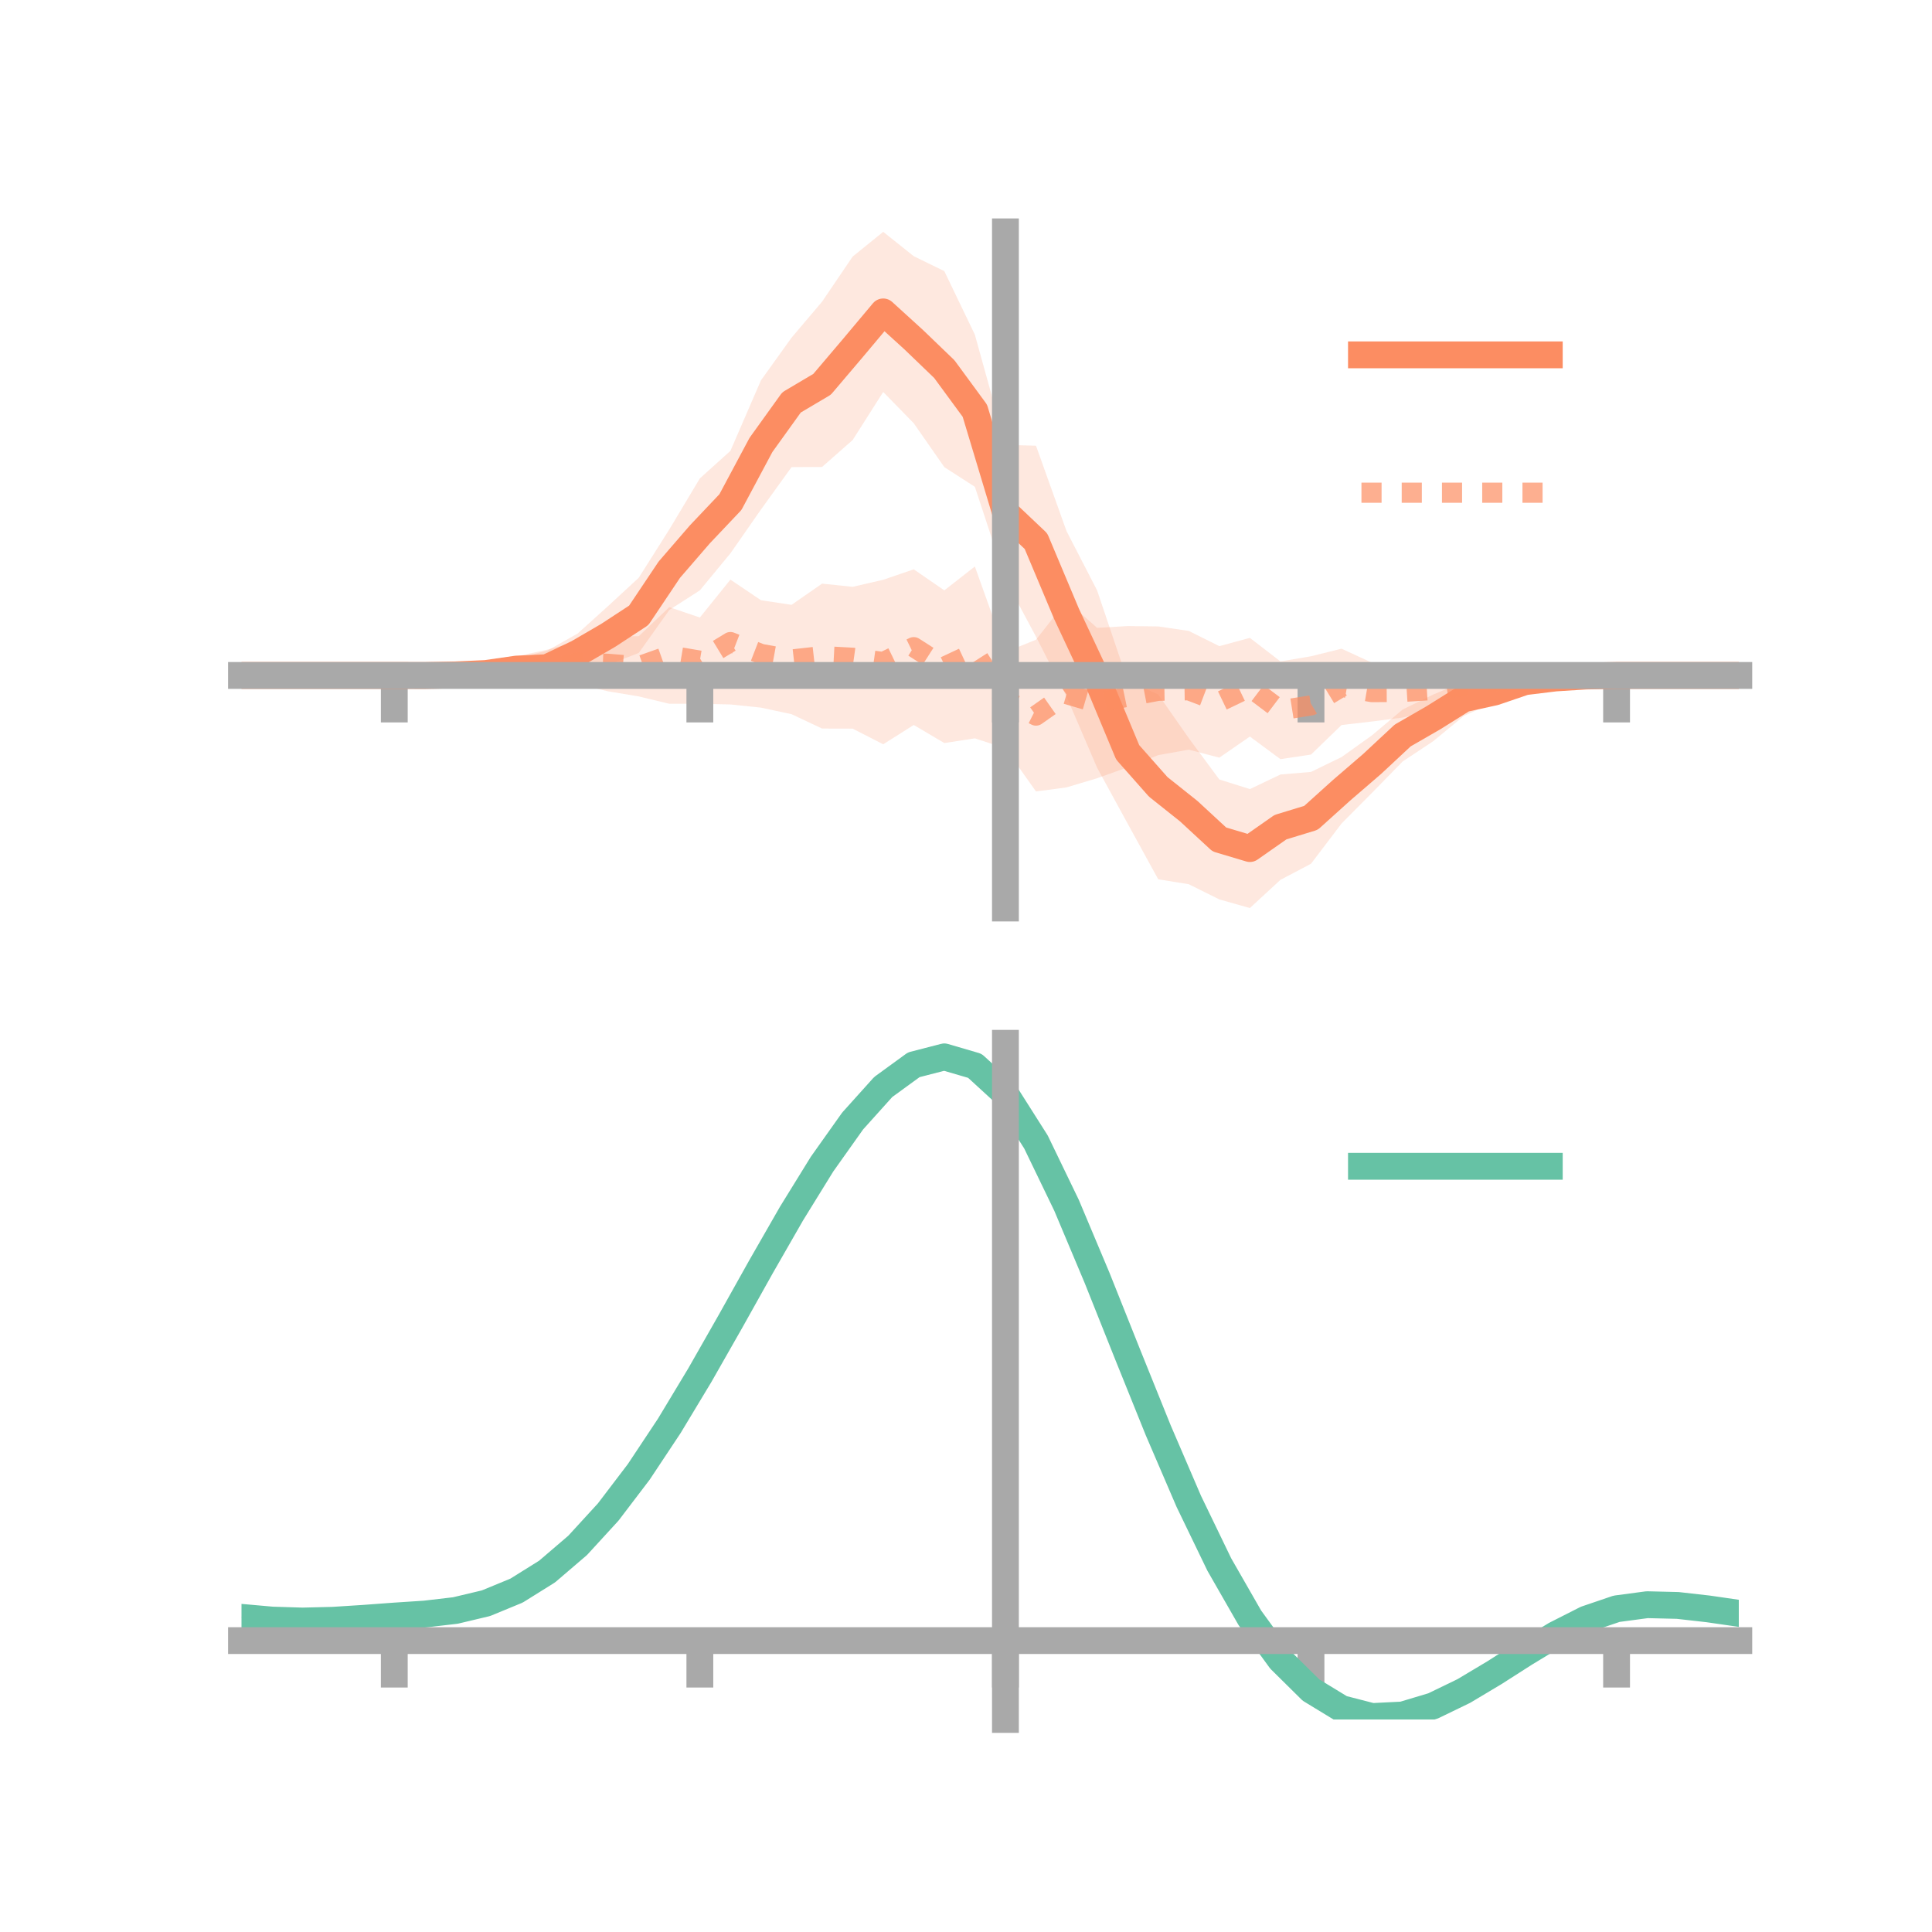 <?xml version="1.0" encoding="utf-8" standalone="no"?>
<!DOCTYPE svg PUBLIC "-//W3C//DTD SVG 1.1//EN"
  "http://www.w3.org/Graphics/SVG/1.1/DTD/svg11.dtd">
<!-- Created with matplotlib (https://matplotlib.org/) -->
<svg height="144pt" version="1.1" viewBox="0 0 144 144" width="144pt" xmlns="http://www.w3.org/2000/svg" xmlns:xlink="http://www.w3.org/1999/xlink">
 <defs>
  <style type="text/css">*{stroke-linecap:butt;stroke-linejoin:round;}</style>
 </defs>
 <g id="figure_1">
  <g id="patch_1">
   <path d="M 0 144 
L 144 144 
L 144 0 
L 0 0 
z
" style="fill:none;"/>
  </g>
  <g id="axes_1">
   <g id="patch_2">
    <path d="M 18 67.68 
L 129.6 67.68 
L 129.6 17.28 
L 18 17.28 
z
" style="fill:none;"/>
   </g>
   <g id="PolyCollection_1">
    <path clip-path="url(#pbdfed5696c)" d="M 18 50.344 
L 18 50.344 
L 20.278 50.344 
L 22.555 50.344 
L 24.833 50.344 
L 27.11 50.344 
L 29.388 50.344 
L 31.665 50.293 
L 33.943 50.053 
L 36.22 49.673 
L 38.498 49.068 
L 40.776 48.504 
L 43.053 47.221 
L 45.331 45.165 
L 47.608 43.063 
L 49.886 39.462 
L 52.163 35.658 
L 54.441 33.604 
L 56.718 28.347 
L 58.996 25.17 
L 61.273 22.485 
L 63.551 19.124 
L 65.829 17.28 
L 68.106 19.095 
L 70.384 20.208 
L 72.661 24.945 
L 74.939 33.161 
L 77.216 33.22 
L 79.494 39.589 
L 81.771 44.003 
L 84.049 50.754 
L 86.327 51.76 
L 88.604 55.017 
L 90.882 58.097 
L 93.159 58.814 
L 95.437 57.727 
L 97.714 57.534 
L 99.992 56.427 
L 102.269 54.8 
L 104.547 52.883 
L 106.824 51.769 
L 109.102 50.801 
L 111.38 50.843 
L 113.657 50.258 
L 115.935 50.218 
L 118.212 50.301 
L 120.49 50.343 
L 122.767 50.344 
L 125.045 50.344 
L 127.322 50.344 
L 129.6 50.344 
L 129.6 50.344 
L 129.6 50.344 
L 127.322 50.344 
L 125.045 50.344 
L 122.767 50.344 
L 120.49 50.346 
L 118.212 50.473 
L 115.935 50.843 
L 113.657 51.36 
L 111.38 52.325 
L 109.102 53.365 
L 106.824 55.245 
L 104.547 56.755 
L 102.269 59.084 
L 99.992 61.379 
L 97.714 64.38 
L 95.437 65.578 
L 93.159 67.68 
L 90.882 67.037 
L 88.604 65.905 
L 86.327 65.537 
L 84.049 61.389 
L 81.771 57.22 
L 79.494 51.92 
L 77.216 47.453 
L 74.939 43.196 
L 72.661 36.284 
L 70.384 34.817 
L 68.106 31.547 
L 65.829 29.216 
L 63.551 32.799 
L 61.273 34.804 
L 58.996 34.816 
L 56.718 37.977 
L 54.441 41.243 
L 52.163 44.001 
L 49.886 45.464 
L 47.608 48.667 
L 45.331 49.546 
L 43.053 50.143 
L 40.776 51.022 
L 38.498 50.672 
L 36.22 50.724 
L 33.943 50.554 
L 31.665 50.404 
L 29.388 50.344 
L 27.11 50.344 
L 24.833 50.344 
L 22.555 50.344 
L 20.278 50.344 
L 18 50.344 
z
" style="fill:#fc8d62;fill-opacity:0.2;"/>
   </g>
   <g id="PolyCollection_2">
    <path clip-path="url(#pbdfed5696c)" d="M 18 50.344 
L 18 50.344 
L 20.278 50.344 
L 22.555 50.344 
L 24.833 50.344 
L 27.11 50.344 
L 29.388 50.344 
L 31.665 50.109 
L 33.943 49.896 
L 36.22 49.458 
L 38.498 48.924 
L 40.776 48.425 
L 43.053 47.811 
L 45.331 47.423 
L 47.608 47.418 
L 49.886 45.254 
L 52.163 46.027 
L 54.441 43.202 
L 56.718 44.736 
L 58.996 45.082 
L 61.273 43.501 
L 63.551 43.739 
L 65.829 43.213 
L 68.106 42.434 
L 70.384 44.003 
L 72.661 42.222 
L 74.939 48.601 
L 77.216 47.682 
L 79.494 44.782 
L 81.771 46.795 
L 84.049 46.663 
L 86.327 46.69 
L 88.604 47.025 
L 90.882 48.16 
L 93.159 47.543 
L 95.437 49.299 
L 97.714 48.914 
L 99.992 48.35 
L 102.269 49.399 
L 104.547 49.663 
L 106.824 49.917 
L 109.102 49.782 
L 111.38 49.964 
L 113.657 49.968 
L 115.935 50.149 
L 118.212 50.292 
L 120.49 50.343 
L 122.767 50.344 
L 125.045 50.344 
L 127.322 50.344 
L 129.6 50.344 
L 129.6 50.344 
L 129.6 50.344 
L 127.322 50.344 
L 125.045 50.344 
L 122.767 50.344 
L 120.49 50.345 
L 118.212 50.498 
L 115.935 50.729 
L 113.657 51.236 
L 111.38 51.562 
L 109.102 52.458 
L 106.824 52.94 
L 104.547 53.481 
L 102.269 53.775 
L 99.992 54.039 
L 97.714 56.242 
L 95.437 56.583 
L 93.159 54.899 
L 90.882 56.471 
L 88.604 55.875 
L 86.327 56.282 
L 84.049 57.19 
L 81.771 58.006 
L 79.494 58.688 
L 77.216 58.989 
L 74.939 55.778 
L 72.661 55.032 
L 70.384 55.383 
L 68.106 54.035 
L 65.829 55.475 
L 63.551 54.308 
L 61.273 54.302 
L 58.996 53.231 
L 56.718 52.742 
L 54.441 52.507 
L 52.163 52.451 
L 49.886 52.456 
L 47.608 51.908 
L 45.331 51.529 
L 43.053 50.982 
L 40.776 51.336 
L 38.498 51.076 
L 36.22 50.788 
L 33.943 50.634 
L 31.665 50.459 
L 29.388 50.344 
L 27.11 50.344 
L 24.833 50.344 
L 22.555 50.344 
L 20.278 50.344 
L 18 50.344 
z
" style="fill:#fc8d62;fill-opacity:0.2;"/>
   </g>
   <g id="matplotlib.axis_1">
    <g id="xtick_1">
     <g id="line2d_1">
      <defs>
       <path d="M 0 0 
L 0 3.5 
" id="m9fb27f7928" style="stroke:#a9a9a9;stroke-width:2;"/>
      </defs>
      <g>
       <use style="fill:#a9a9a9;stroke:#a9a9a9;stroke-width:2;" x="29.388" xlink:href="#m9fb27f7928" y="50.344"/>
      </g>
     </g>
    </g>
    <g id="xtick_2">
     <g id="line2d_2">
      <g>
       <use style="fill:#a9a9a9;stroke:#a9a9a9;stroke-width:2;" x="52.163" xlink:href="#m9fb27f7928" y="50.344"/>
      </g>
     </g>
    </g>
    <g id="xtick_3">
     <g id="line2d_3">
      <g>
       <use style="fill:#a9a9a9;stroke:#a9a9a9;stroke-width:2;" x="74.939" xlink:href="#m9fb27f7928" y="50.344"/>
      </g>
     </g>
    </g>
    <g id="xtick_4">
     <g id="line2d_4">
      <g>
       <use style="fill:#a9a9a9;stroke:#a9a9a9;stroke-width:2;" x="97.714" xlink:href="#m9fb27f7928" y="50.344"/>
      </g>
     </g>
    </g>
    <g id="xtick_5">
     <g id="line2d_5">
      <g>
       <use style="fill:#a9a9a9;stroke:#a9a9a9;stroke-width:2;" x="120.49" xlink:href="#m9fb27f7928" y="50.344"/>
      </g>
     </g>
    </g>
   </g>
   <g id="matplotlib.axis_2"/>
   <g id="line2d_6">
    <path clip-path="url(#pbdfed5696c)" d="M 18 50.344 
L 20.278 50.344 
L 22.555 50.344 
L 24.833 50.344 
L 27.11 50.344 
L 29.388 50.344 
L 31.665 50.348 
L 33.943 50.303 
L 36.22 50.198 
L 38.498 49.87 
L 40.776 49.763 
L 43.053 48.682 
L 45.331 47.356 
L 47.608 45.865 
L 49.886 42.463 
L 52.163 39.829 
L 54.441 37.424 
L 56.718 33.162 
L 58.996 29.993 
L 61.273 28.644 
L 63.551 25.962 
L 65.829 23.248 
L 68.106 25.321 
L 70.384 27.512 
L 72.661 30.614 
L 74.939 38.179 
L 77.216 40.336 
L 79.494 45.754 
L 81.771 50.612 
L 84.049 56.072 
L 86.327 58.648 
L 88.604 60.461 
L 90.882 62.567 
L 93.159 63.247 
L 95.437 61.653 
L 97.714 60.957 
L 99.992 58.903 
L 102.269 56.942 
L 104.547 54.819 
L 106.824 53.507 
L 109.102 52.083 
L 111.38 51.584 
L 113.657 50.809 
L 115.935 50.531 
L 118.212 50.387 
L 120.49 50.345 
L 122.767 50.344 
L 125.045 50.344 
L 127.322 50.344 
L 129.6 50.344 
" style="fill:none;stroke:#fc8d62;stroke-linecap:square;stroke-width:2;"/>
   </g>
   <g id="line2d_7">
    <path clip-path="url(#pbdfed5696c)" d="M 18 50.344 
L 20.278 50.344 
L 22.555 50.344 
L 24.833 50.344 
L 27.11 50.344 
L 29.388 50.344 
L 31.665 50.284 
L 33.943 50.265 
L 36.22 50.123 
L 38.498 50 
L 40.776 49.881 
L 43.053 49.397 
L 45.331 49.476 
L 47.608 49.663 
L 49.886 48.855 
L 52.163 49.239 
L 54.441 47.855 
L 56.718 48.739 
L 58.996 49.156 
L 61.273 48.901 
L 63.551 49.024 
L 65.829 49.344 
L 68.106 48.235 
L 70.384 49.693 
L 72.661 48.627 
L 74.939 52.19 
L 77.216 53.336 
L 79.494 51.735 
L 81.771 52.401 
L 84.049 51.926 
L 86.327 51.486 
L 88.604 51.45 
L 90.882 52.316 
L 93.159 51.221 
L 95.437 52.941 
L 97.714 52.578 
L 99.992 51.195 
L 102.269 51.587 
L 104.547 51.572 
L 106.824 51.428 
L 109.102 51.12 
L 111.38 50.763 
L 113.657 50.602 
L 115.935 50.439 
L 118.212 50.395 
L 120.49 50.344 
L 122.767 50.344 
L 125.045 50.344 
L 127.322 50.344 
L 129.6 50.344 
" style="fill:none;stroke:#fc8d62;stroke-dasharray:1.5,1.5;stroke-dashoffset:0;stroke-opacity:0.7;stroke-width:1.5;"/>
   </g>
   <g id="patch_3">
    <path d="M 74.939 67.68 
L 74.939 17.28 
" style="fill:none;stroke:#a9a9a9;stroke-linecap:square;stroke-linejoin:miter;stroke-width:2;"/>
   </g>
   <g id="patch_4">
    <path d="M 129.6 67.68 
L 129.6 17.28 
" style="fill:none;"/>
   </g>
   <g id="patch_5">
    <path d="M 18 50.344 
L 129.6 50.344 
" style="fill:none;stroke:#a9a9a9;stroke-linecap:square;stroke-linejoin:miter;stroke-width:2;"/>
   </g>
   <g id="patch_6">
    <path d="M 18 17.28 
L 129.6 17.28 
" style="fill:none;"/>
   </g>
   <g id="legend_1">
    <g id="line2d_8">
     <path d="M 101.475 26.449 
L 115.475 26.449 
" style="fill:none;stroke:#fc8d62;stroke-linecap:square;stroke-width:2;"/>
    </g>
    <g id="line2d_9"/>
    <g id="text_1">
     <!--   -->
     <g transform="translate(121.075 28.899)scale(0.07 -0.07)">
      <defs>
       <path id="DejaVuSans-32"/>
      </defs>
      <use xlink:href="#DejaVuSans-32"/>
     </g>
    </g>
    <g id="line2d_10">
     <path d="M 101.475 36.724 
L 115.475 36.724 
" style="fill:none;stroke:#fc8d62;stroke-dasharray:1.5,1.5;stroke-dashoffset:0;stroke-opacity:0.7;stroke-width:1.5;"/>
    </g>
    <g id="line2d_11"/>
    <g id="text_2">
     <!--   -->
     <g transform="translate(121.075 39.174)scale(0.07 -0.07)">
      <use xlink:href="#DejaVuSans-32"/>
     </g>
    </g>
   </g>
  </g>
  <g id="axes_2">
   <g id="patch_7">
    <path d="M 18 128.16 
L 129.6 128.16 
L 129.6 77.76 
L 18 77.76 
z
" style="fill:none;"/>
   </g>
   <g id="PolyCollection_3">
    <path clip-path="url(#p91ada3e4dc)" d="M 18 120.591 
L 18 120.507 
L 20.278 120.718 
L 22.555 120.791 
L 24.833 120.728 
L 27.11 120.574 
L 29.388 120.398 
L 31.665 120.244 
L 33.943 119.972 
L 36.22 119.424 
L 38.498 118.472 
L 40.776 117.026 
L 43.053 115.035 
L 45.331 112.49 
L 47.608 109.424 
L 49.886 105.903 
L 52.163 102.027 
L 54.441 97.927 
L 56.718 93.756 
L 58.996 89.689 
L 61.273 85.916 
L 63.551 82.635 
L 65.829 80.049 
L 68.106 78.359 
L 70.384 77.76 
L 72.661 78.439 
L 74.939 80.562 
L 77.216 84.21 
L 79.494 89.002 
L 81.771 94.503 
L 84.049 100.305 
L 86.327 106.05 
L 88.604 111.439 
L 90.882 116.238 
L 93.159 120.277 
L 95.437 123.453 
L 97.714 125.73 
L 99.992 127.128 
L 102.269 127.719 
L 104.547 127.613 
L 106.824 126.943 
L 109.102 125.86 
L 111.38 124.524 
L 113.657 123.097 
L 115.935 121.737 
L 118.212 120.596 
L 120.49 119.826 
L 122.767 119.524 
L 125.045 119.584 
L 127.322 119.851 
L 129.6 120.194 
L 129.6 120.303 
L 129.6 120.303 
L 127.322 119.985 
L 125.045 119.736 
L 122.767 119.686 
L 120.49 119.992 
L 118.212 120.772 
L 115.935 121.941 
L 113.657 123.349 
L 111.38 124.831 
L 109.102 126.219 
L 106.824 127.342 
L 104.547 128.039 
L 102.269 128.16 
L 99.992 127.58 
L 97.714 126.204 
L 95.437 123.98 
L 93.159 120.897 
L 90.882 116.993 
L 88.604 112.361 
L 86.327 107.159 
L 84.049 101.608 
L 81.771 95.996 
L 79.494 90.67 
L 77.216 86.027 
L 74.939 82.494 
L 72.661 80.443 
L 70.384 79.789 
L 68.106 80.367 
L 65.829 81.991 
L 63.551 84.471 
L 61.273 87.61 
L 58.996 91.214 
L 56.718 95.091 
L 54.441 99.062 
L 52.163 102.961 
L 49.886 106.645 
L 47.608 109.991 
L 45.331 112.908 
L 43.053 115.334 
L 40.776 117.242 
L 38.498 118.639 
L 36.22 119.566 
L 33.943 120.101 
L 31.665 120.362 
L 29.388 120.506 
L 27.11 120.666 
L 24.833 120.803 
L 22.555 120.853 
L 20.278 120.783 
L 18 120.591 
z
" style="fill:#66c2a5;fill-opacity:0.2;"/>
   </g>
   <g id="matplotlib.axis_3">
    <g id="xtick_6">
     <g id="line2d_12">
      <g>
       <use style="fill:#a9a9a9;stroke:#a9a9a9;stroke-width:2;" x="29.388" xlink:href="#m9fb27f7928" y="122.281"/>
      </g>
     </g>
    </g>
    <g id="xtick_7">
     <g id="line2d_13">
      <g>
       <use style="fill:#a9a9a9;stroke:#a9a9a9;stroke-width:2;" x="52.163" xlink:href="#m9fb27f7928" y="122.281"/>
      </g>
     </g>
    </g>
    <g id="xtick_8">
     <g id="line2d_14">
      <g>
       <use style="fill:#a9a9a9;stroke:#a9a9a9;stroke-width:2;" x="74.939" xlink:href="#m9fb27f7928" y="122.281"/>
      </g>
     </g>
    </g>
    <g id="xtick_9">
     <g id="line2d_15">
      <g>
       <use style="fill:#a9a9a9;stroke:#a9a9a9;stroke-width:2;" x="97.714" xlink:href="#m9fb27f7928" y="122.281"/>
      </g>
     </g>
    </g>
    <g id="xtick_10">
     <g id="line2d_16">
      <g>
       <use style="fill:#a9a9a9;stroke:#a9a9a9;stroke-width:2;" x="120.49" xlink:href="#m9fb27f7928" y="122.281"/>
      </g>
     </g>
    </g>
   </g>
   <g id="matplotlib.axis_4"/>
   <g id="line2d_17">
    <path clip-path="url(#p91ada3e4dc)" d="M 18 120.549 
L 20.278 120.751 
L 22.555 120.822 
L 24.833 120.766 
L 27.11 120.62 
L 29.388 120.452 
L 31.665 120.303 
L 33.943 120.037 
L 36.22 119.495 
L 38.498 118.556 
L 40.776 117.134 
L 43.053 115.185 
L 45.331 112.699 
L 47.608 109.707 
L 49.886 106.274 
L 52.163 102.494 
L 54.441 98.494 
L 56.718 94.423 
L 58.996 90.451 
L 61.273 86.763 
L 63.551 83.553 
L 65.829 81.02 
L 68.106 79.363 
L 70.384 78.775 
L 72.661 79.441 
L 74.939 81.528 
L 77.216 85.118 
L 79.494 89.836 
L 81.771 95.249 
L 84.049 100.956 
L 86.327 106.604 
L 88.604 111.9 
L 90.882 116.615 
L 93.159 120.587 
L 95.437 123.717 
L 97.714 125.967 
L 99.992 127.354 
L 102.269 127.94 
L 104.547 127.826 
L 106.824 127.143 
L 109.102 126.039 
L 111.38 124.678 
L 113.657 123.223 
L 115.935 121.839 
L 118.212 120.684 
L 120.49 119.909 
L 122.767 119.605 
L 125.045 119.66 
L 127.322 119.918 
L 129.6 120.248 
" style="fill:none;stroke:#66c2a5;stroke-linecap:square;stroke-width:2;"/>
   </g>
   <g id="patch_8">
    <path d="M 74.939 128.16 
L 74.939 77.76 
" style="fill:none;stroke:#a9a9a9;stroke-linecap:square;stroke-linejoin:miter;stroke-width:2;"/>
   </g>
   <g id="patch_9">
    <path d="M 129.6 128.16 
L 129.6 77.76 
" style="fill:none;"/>
   </g>
   <g id="patch_10">
    <path d="M 18 122.281 
L 129.6 122.281 
" style="fill:none;stroke:#a9a9a9;stroke-linecap:square;stroke-linejoin:miter;stroke-width:2;"/>
   </g>
   <g id="patch_11">
    <path d="M 18 77.76 
L 129.6 77.76 
" style="fill:none;"/>
   </g>
   <g id="legend_2">
    <g id="line2d_18">
     <path d="M 101.475 86.929 
L 115.475 86.929 
" style="fill:none;stroke:#66c2a5;stroke-linecap:square;stroke-width:2;"/>
    </g>
    <g id="line2d_19"/>
    <g id="text_3">
     <!--   -->
     <g transform="translate(121.075 89.379)scale(0.07 -0.07)">
      <use xlink:href="#DejaVuSans-32"/>
     </g>
    </g>
   </g>
  </g>
 </g>
 <defs>
  <clipPath id="pbdfed5696c">
   <rect height="50.4" width="111.6" x="18" y="17.28"/>
  </clipPath>
  <clipPath id="p91ada3e4dc">
   <rect height="50.4" width="111.6" x="18" y="77.76"/>
  </clipPath>
 </defs>
</svg>
